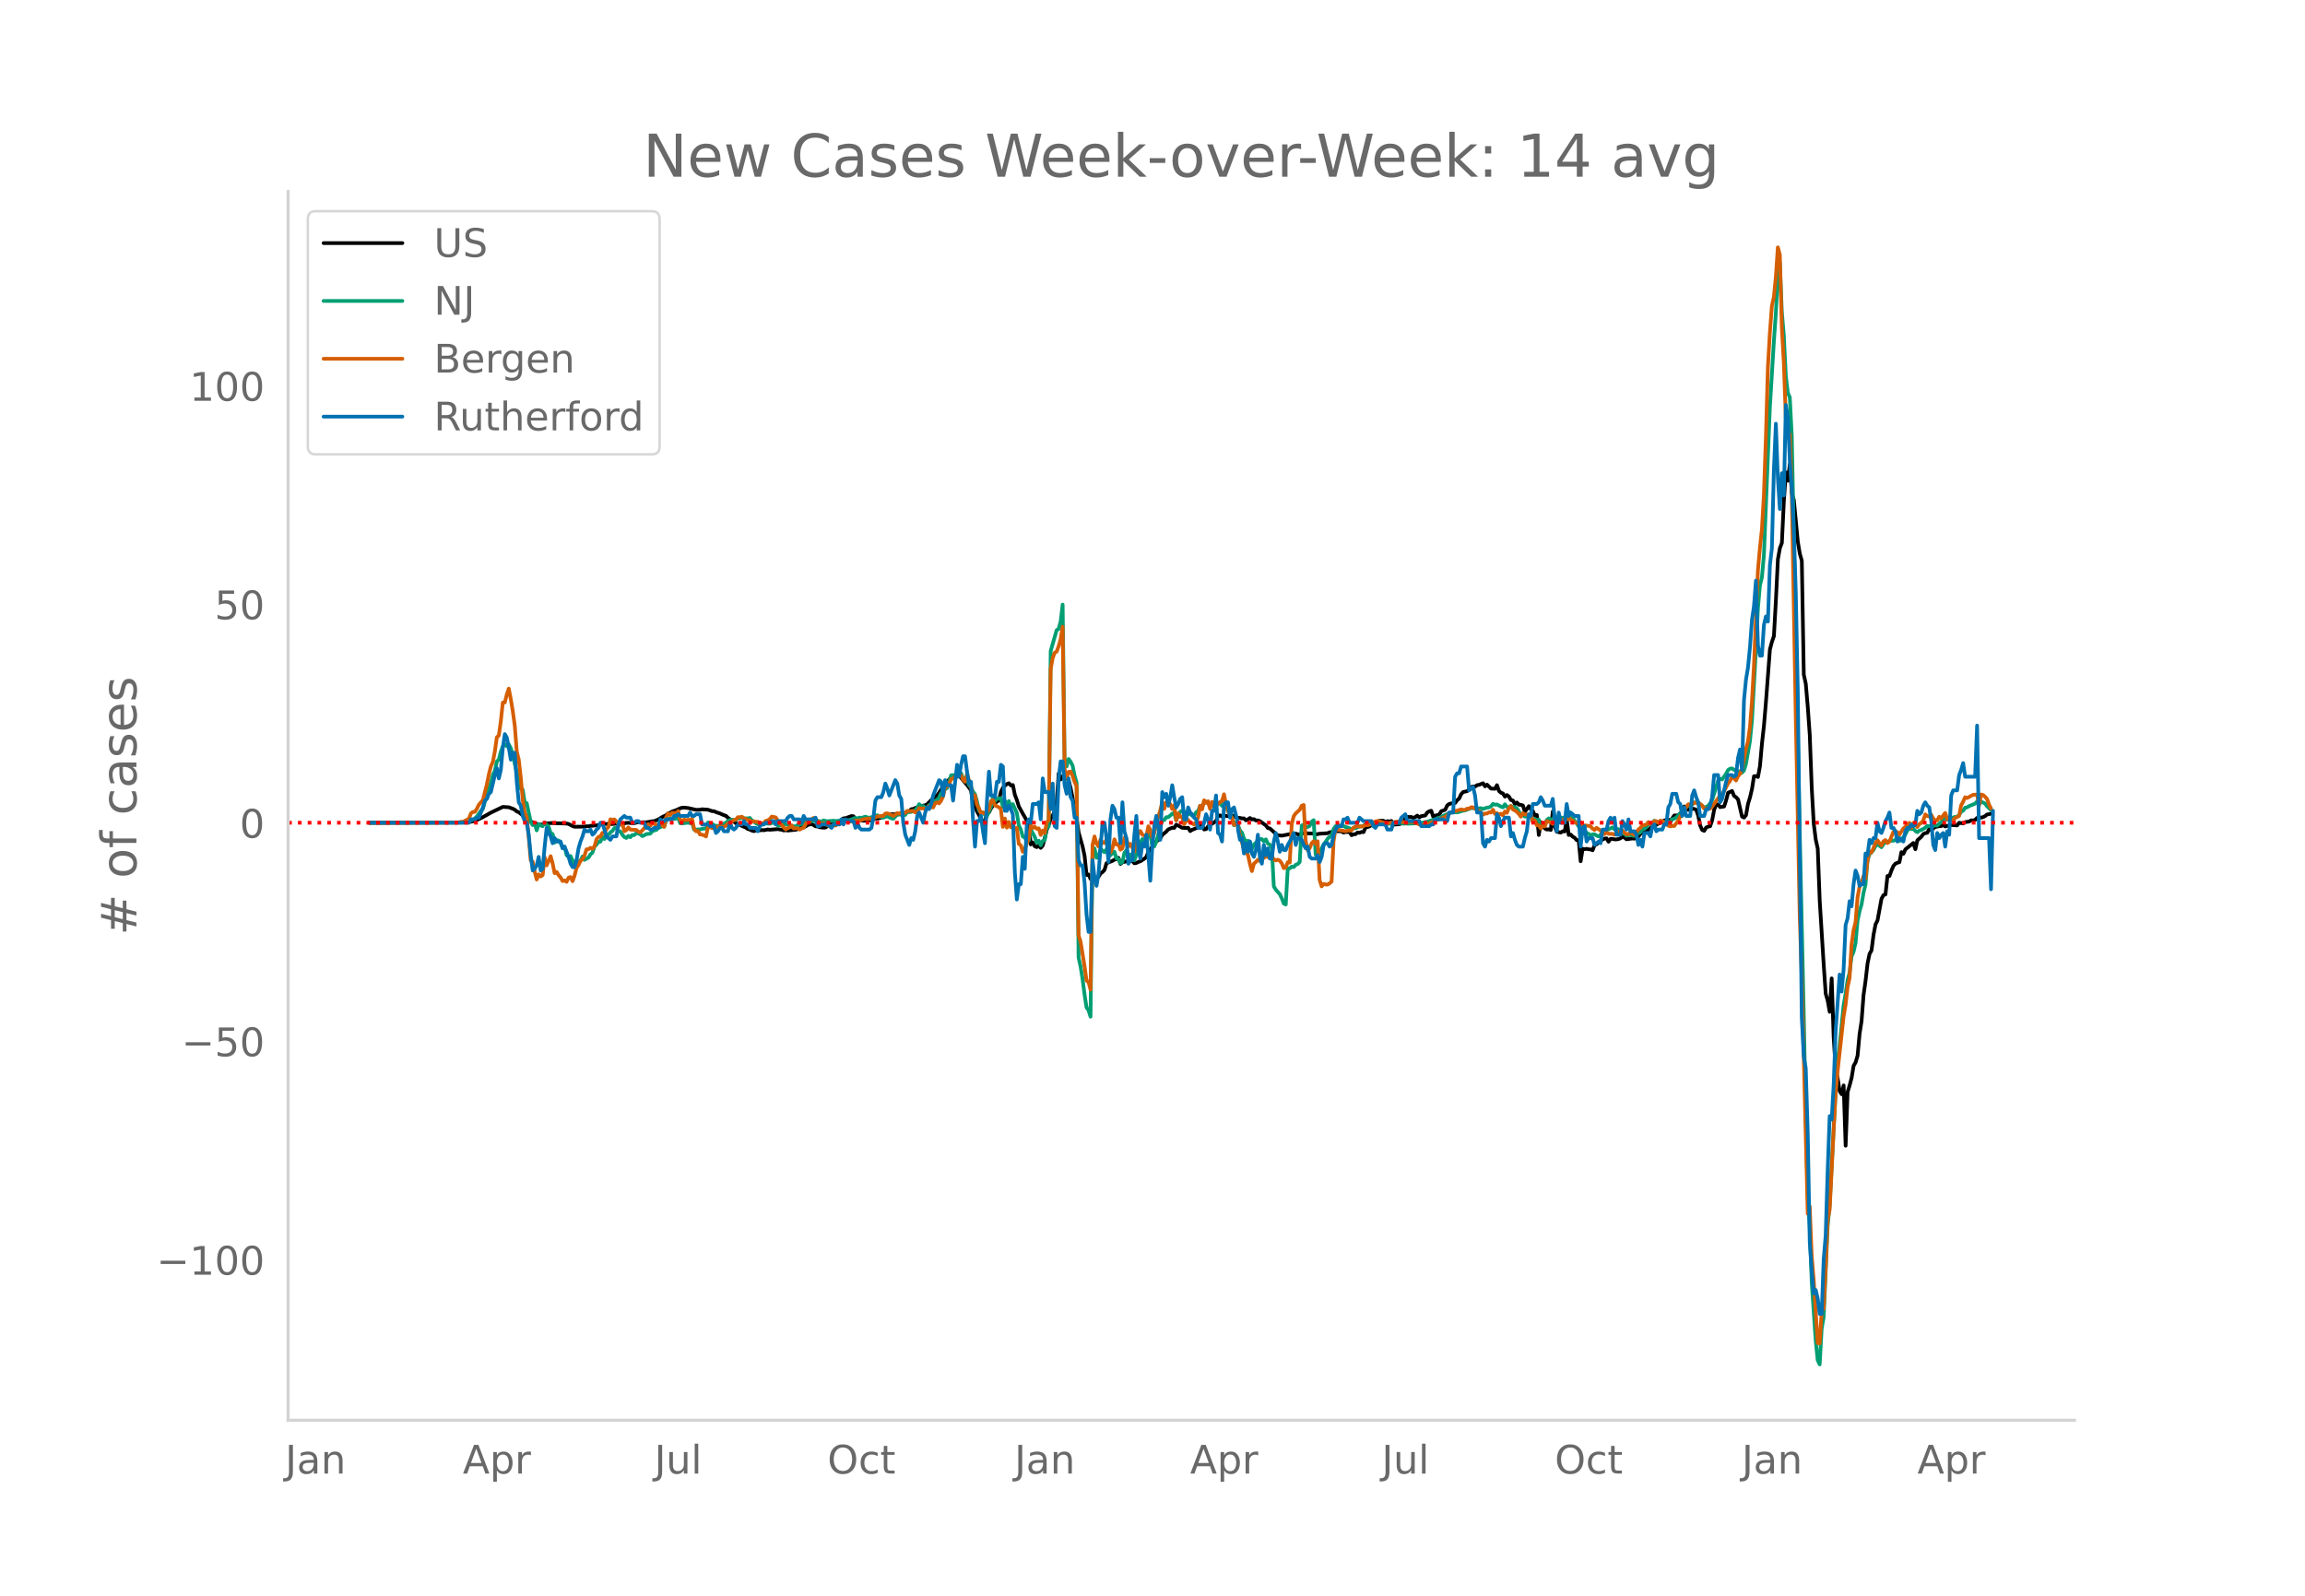 <svg height="864" viewBox="0 0 936 648" width="1248" xmlns="http://www.w3.org/2000/svg" xmlns:xlink="http://www.w3.org/1999/xlink"><defs><style>*{stroke-linecap:butt;stroke-linejoin:round}</style></defs><g id="figure_1"><path d="M0 648h936V0H0z" style="fill:#fff" id="patch_1"/><g id="axes_1"><path d="M117 576.72h725.4V77.76H117z" style="fill:none" id="patch_2"/><path clip-path="url(#pb62fd7b584)" d="m149.973 334.1 38.03-.116 2.427-.154 1.618-.33 1.619-.52 2.427-1.163 3.237-1.824 4.855-2.34 2.427.156 1.618.59.81.408.809.692.809.326 4.855 3.788 2.427.917.81.235.808.11.81-.158.809-.363 1.618-.032.81-.107 6.472.212.81.156 1.618.856.809.28 4.046-.058.809-.144.809.027.809-.21.81.015.808-.153.81-.026 3.236-.6 3.237.046 1.618-.164.81.054.808-.124 1.619.013.809-.255.809-.02 1.618.155.81-.004 1.618-.463.809.153 1.618-.062.81.035 2.427-.444.809-.046 1.618-.65 1.618-1.012 1.619-.772.809-.692.809-.288.809-.487 1.618-.555 1.619-.761.809-.243.809-.039 1.618.175 3.237.723 1.618-.013.81-.202 2.427.174 1.618.575.81.03.808.368 1.619.544 1.618.714.809.247.81.815 1.617 1.105.81.458.809.65.809.276.809.451 1.618.692.81.357.809.558.809.222.809.407.809.228.81-.222 1.617-.09.81-.137.809.093 1.618-.317.81.113 3.236-.258 1.618.256.81.29.808-.124.81.15 3.236-.313 1.618-.509.81-.578.809.062.809-.34.809-.618.81-.13.808-.246 1.619.975.809.055.809.306 1.618.185.81-.086.808-.604.81-.21.809-.726.809-.25.81.164 1.617-.445.81-1.135.809-.512.809-.054 2.427-.869.81.093.809 1.132 1.618.363.809.233.81.09.808-.092.81.202.809-.27.809-.038 1.618-.724.81.012.808-.115.81-.339 1.618-.325 1.618-.544.81-.483.808.154.81-.206.809.294.809-.272.809.254.809.008.81-.365.808-.848.81-.082.809-.91.809-.088.809-.418.81-.253 1.617-.293.81-.44.809-.075.809-.456 1.618-1.65 2.428-1.985.809-1.052.809-1.296.809-.662.81-1.034.808-1.317.81-1.06 1.618-1.315 1.618-.273.81.264.808.602.81 1.113 1.618 1.815 1.618 2.224.81 4.897.808 1.61.81 2.071.809 1.408.809 1.856.809.6.81.34.808-3.51.81-.315.808-1.599.81-1.166.809-.92.809-.743.81-.395.808-3.553.81-1.628.809-.863.809-.656.809-.321.809.885.81-.175.808 3.95.81 2.118.809 2.623 1.618 2.948 1.618 2.804.81 1.996.808 7.7.81-.816.809 1.55.809.342.809-.616.81.924.808-.967.81-2.92.809-3.414.809-2.085.809-2.401.809-1.371.81-1.703.808-3.61.81-11.732.809 2.42.809-1.327.809.502.81.172.808 1.074.81 3.025.809 4.141.809 4.807.809 3.394.809 5.716 1.618 5.71.81 3.798.809 7.794.809-.21.809 1.813.809-1.582.81 1.208.808.119.81-.638.809-1.312.809-.602.809-.862.809-2.721 2.427-.943.81-.508.809-.21.809-.537.809 2.484.81-.674 1.617-.34.81.113.809-.534.809.294.81.888.808-.137.81-.416.808-.258 1.619-1.059.809-.692.81-2.049 2.427-3.15.809-1.165.809-.512.809-.742.81-1.35 1.617-1.344.81-.898 1.618-.688.809.086.81-1.298.808.352 1.619.905 1.618.07.809-.085.81 1.335.808-.498 2.428-1.007.809-.423.809-.272.81 1.555.808-.153.81-1.135 3.236-2.11.81-2.062.808-.264.81.49.809-.386 2.427.297.81-.32.808.096.81.61.809.208.809.034.809.219.81-.033.808.8.81-.382.809-.564.809.573.809-.104.809.553.81-.043.808.29 2.428 1.745.809 1.064.809.156 1.618 1.437.81.946.809.4 1.618.151 1.618-.3 2.428-.495.809.094.809-.137.81.297.808-.02.81-.368.809-.086 2.427.13 1.618.023.81.384 1.618-.315 3.236-.201.81-.38 1.618-.22.809-.285 2.427.143.81.493.809-.228 1.618-.027.809 1.315.81-.372.808-.049.81-.677.809.13.809-.356.809.07.81-1.847 1.617-.46.81-.61 1.618.068.809-.18.81-1.618 1.617.04.81.51.809-.358.809.162.809-.239.81 1.49 2.427-.186 1.618-.52.809-2.081.81-.371.808.081.81-.06.809.451.809-.404.809-.565.809.705.81-.488 1.617-.277.81-1.2.809-.5.809-.227.81 2.451.808-.44 1.618-.47.81-1.341 1.618-.59.81-1.746.808-.616.81-.207 1.618-.205.809-1.112.809-.67.81-1.776.808-.878 1.619-.347.809-.745.809-.94.809-.219.81.031.808-.573.81-.126 1.618-.656.809 1.271.809-.697 1.618 1.607 1.619.067.809-1.457.809 2.367.809.708.81.295.808 1.293.81-.663.809.634.809 1.385.809.227.81 1.426.808-.629.81.878.809.07.809.239.809 2.57 1.618-2.274.81 1.279.808.643.81 1.884.809-.213.809 8.113.809-5.213 1.618 2.559.81.443.809-.078.809.25.809-7.486.809 6.12.81 2.088 1.617.33.81-.519.809.072.809-4.886.809 6.318.81-.159.808.846.81.454.809.945.809.033.809 8.552.81-5.09.808.193.81-.156.808.187.81.063.809.34.809-2.117.81-.308 1.617-1.404.81-.543.809-.375.809-.113.809 1.377.81-1.144.808.016.81.185.809.005.809-.138.809-.29.809-.79.81.508.808.671 2.428-.33.809.087.809-1.256.81.356.808-1.055.81-.798.809-.61 1.618-.234 1.618-1.47.81-.395.808-.152.81-.552 1.618-.56.81-.709.808-.089.81-.243.809.878.809-1.397.809-1.153.809.01.81-.122.808-.695.81-.965.809-1.883.809.492.809.883.809-.176.81-.324.808.145.81.335.809 2.353.809 4.082.809 1.77.809.346.81-1.361.808-.348.81-.16.809-2.401.809-4.303.809-2.078.809-.11.81 1.125 1.617-.255.81-2.48.809-3.087 1.618-.725.81 2.007.808.527.81.896 1.618 6.978.809.391.81-.984.808-4.591.81-2.623.809-3.425.809-5.179.809-.037.809.368.81-4.459.808-9.082.81-7.275.809-9.621 1.618-21.378.809-3.066.81-2.348.808-14.496.81-16.705.809-4.502.809-2.135.809-17.023.809-11.643.81 3.42.808-6.736.81 11.864.809 2.671 1.618 16.958.809 4.855.81 2.875.808 46.237.81 3.735.809 9.397.809 11.402.809 21.688.81 14.328.808 6.45.81 3.666.809 21.298 1.618 25.95.809 11.689.81 2.79.808 4.553.81-13.583.809 24.057.809 12.786.809 3.743.809 5.205.81 1.256.808-3.582.81 24.482.809-21.841.809-2.658.809-3.067.809-4.88.81-1.37.808-2.755.81-8.82.809-5.233.809-10.59.809-5.727.809-7.051.81-3.885.808-1.443.81-6.301.809-4.23.809-1.623 1.618-8.794.81-1.5.808-.27.81-7.49.809.022.809-2.27.809-1.855.81-.92.808-.353.81-.228.809-4.09.809.663.809-1.784 3.236-2.6.81 2.554.809-3.626 1.618-1.45.81-1.1.808-.38.81-.145.809-1.616.809.508 1.618-1.29.81-.097.808-.217.81-.001.809-.39.809.557.809-.258.809-.086.81-.255 2.427.161.809-1.081 1.618.295.81-.556 1.618-.224.809-.496.809.07.809-.24.81-.84.808-.15.81.051.809-.195.809-.435.809-.624 1.618-.34h0" style="fill:none;stroke:#000;stroke-linecap:round;stroke-width:1.5" id="line2d_1"/><path clip-path="url(#pb62fd7b584)" d="m149.973 334.1 37.22-.101 1.619-.135 1.618-.34.81-.429.808-.197.81-.592.809-.789 1.618-2.257.81-.8.808-3.084 2.428-7.515.809-3.206.809-1.628.81-3.826.808-.798.81-3.162.809-2.162.809-.804.809.737.809-.752.81 1.579.808 2.727 1.619 7.216.809 1.949.809 4.525.809.45.81 5.203.808.234 1.619 7.573.809 1.337.809-.622.809 2.747.81-2.583.808.597.81.284.809-1.485.809.977.809.719.81 2.607.808.364.81 3.471.809-1.058.809.27.809.957.809 1.992.81-.45.808 3.4.81.686.809-.32 1.618 3.545.809-1.774.81.875.808-.842.81-1.62.809 1.354 1.618-.912.809-1.308.81-.742.808-2.397.81-.817.809-1.091.809-.139.809-1.976.809.935.81-1.747.808.06.81-1.02.809-.571.809-1.179.809.016.81 1.08.808.316.81 1.298.809.933.809.384.809-.845.809.53.81-.895.808.037.81-.783.809.151.809.343.809.706.809-.311.81-.505 1.617-.196.81-.94.809-.377.809-.148.809-.854.81-.272.808-.462.81.208.809-2.492.809-.652 1.618-.09.81.103.808-.074.81-.537.809 2.372.809.061 1.618-.19.81-.096.808.176.81-.156.809 2.786.809.039.809-.127.81.044.808-.282 1.619-.122.809-2.454.809.437.809.1.81.613.808.233 1.619.025.809-.31.809-.623.809-.3.81-.807.808-.363.81-.091 1.618.11.809-.77.809.108.81-.266.808.202 1.619.09.809-.216.809 1.053.809.358.81.732.808.393.81.145.809-.033.809-.456 2.427.164.81-.341 1.618.036.809 1.036.809-.072.81-.36.808-.16 1.619.283.809.281 1.618.31.81.128.808-.676 1.619-.301.809-.288.809-.895.809-.53.81.393.808.164.81-.1.809.035.809-.149.809.23.809.061.81-.434 1.617.399.81-.187.809.015.809-.105.81.111.808-.051 1.618-.301 1.619-.057.809.072.81-.051.808-.236.81-.37.809-.235.809.185.809-.342.809.136 1.618-.52.81.326.809.151.809-.26.809.309.809-.983.81-.092.808.531.81.171.809.299.809-.47.809-.185.809.538.81.352.808.181.81-.85.809-1.1.809.246.809-.413.809.703.81-.157.808-1.51.81.387.809-.094.809-.428.809-.3.81-1.02.808-1.407.81.879.809-.128.809.814.809-.252.809-.973.81-.316.808.072.81-1.233.809-.594.809-.95.809-1.847.809.026.81-1.63.808-.435 1.619-5.148 1.618-.116 1.618-.705.81-.063.808 2.174.81 1.198.809-.959.809 2.432.809.88.81 1.768.808 1.095.81 2.88.809 3.787.809.787.809-.117.81 1.063.808.528 1.618-3.631.81-3.94.809 1.411.809-.886.81-.221.808-.052.81 3.542.809-2.544.809 2.493.809-2.32.809 2.627.81-1.419 1.617 3.578.81 5.095.809 1.67.809 2.854.809.332.81 1.501.808-.174.81-4.533 1.618 2.978.809 2.371.809-.804.81 1.896.808-1.794.81-.278.809-5.081.809-.47.809-71.312 2.427-8.461.81-.508.809-2.986.809-6.893.809 64.68.81 1.045.808-3.02.81 1.11.809 1.566.809 4.173.809 2.654.809 71.107.81 3.662.808 5.099.81 6.317.809 5.258.809 1.072.809 2.625.809-65.704.81-2.607.808 3.789.81-.122.809-3.484 1.618 1.336.809-1.222.81 2.379.808.085.81-.837.809-.581.809 2.73.809.131.809 1.775.81-.397.808-3.835.81-.955.809 3.256.809-1.6.809 1.685.81.696.808-2.4.81-3.194 1.618-3.066 1.618.422.81-3.158.808 1.288.81 4.352.809.097.809-1.882.809-2.869.809-3.6.81-2.217.808-.107.81-1.19.809.003 1.618-1.4.809-.381.81 2.988.808-1.872.81-1.534.809-.46.809.435.809 1.587.809-.615.81-.11.808.77.81.052.809-1.484.809-.495.809-2.076.809.288.81-1.661.808-.355.81.428.809 1.64.809-.984.809.554.81-.68.808.063.81-.683.809 1.377.809-1.436 1.618 3.58.81.902.808 1.597.81 3.207.809-1.126.809 1.067.809 2.202.809.86.81 2.399.808 1.177.81-.245.809.357.809 2.965.809-1.795 1.618-1.442.81-.709.808-.065.81.943.809-.84.809 1.729.809.418.81 1.485.808 15.458.81 1.366 1.618 1.795.809 1.663.81 2.164.808.368.81-14.67.808.007.81-.722.809.204.809-.937.81-.286.808-.85.81-14.78.809-.387.809.969.809-.002.809-.475.81-1.698.808-.608.81 13.973.809-1.718.809.656.809-1.376.809-1.739.81-.957.808-1.272.81-.835.809-.266.809-2.846.809-1.167.809-.368.81.17.808-.022.81.144.809.45.809.114 1.618.782.81-.53.808.099 1.619-.785.809.057.809-.325.81-.524 2.427.007 1.618-.722 1.618.037.81.206 1.618.181.809.079.809-.106.809.039 2.427-.354 1.619.112.809.246.809-.072 1.618.053 4.855-.27 1.618-.368.81-.175 1.618-.53 1.618-.435.81-.406 1.618-.487.809-.52 3.236-1.356.81.004.809-.114.809.104 2.427-.71.81-.118 1.618-.638.809-.32.809.075.81-.127.808.268 1.619-.168.809.322 1.618-.552.81-.081.808-.411.81-1.005.809.324.809-.123 1.618.882.81.316.808-1.24.81 1.088.809.093.809-.48.809.399.81.028.808.508.81 1.208.809 1.782.809-.421.809.797.809-.112.81-.256.808-.456.81 2.787.809-1.028.809.445.809-.175.809 2.583.81-1.112.808.52.81-1.823.809-.67 1.618.794.809-2.016.81 1.988.808-.371.81-.81.809.265.809-.283.809.521.809-2.713.81 1.626.808.533.81 1.523.809.906.809 1.33.809.083.81 2.798.808-1.24.81.96.808.39.81.61.809-.402.809-.013.81.524.808.315.81-.633 1.618-.88.809-1.11.809-.245 1.618-.74.81.716.809-.11.809.11.809 1.257.809.391.81.234.808.706 1.619-.312.809.292.809.126.809-.668 1.618-.756.81-1.319.809-.122.809-.665.809-1.377.809-.093.81-.208.808-.926 1.619.763.809-.692 1.618.464.81-.02.808-.224.81.254.809-1.193.809-.207.809-.495 1.618-1.663.81-.43.809-1.585 1.618-1.037 1.618-.485.81-.93.808.114.81-.085 1.618 1.392.809.725.81-.269.808-.48.81-.955.809-1.371 2.427-7.834.81-.81.808.289 1.619-2.265.809-1.562.809-.558.81-.113.808.582.81.234.808.356.81.007.809.55.809-.891.81-2.677 1.617-9.227.81-8.343 1.618-28.95.809-16.631.81-9.23.808-3.349.81-8.98 2.427-60.12 1.618-26.615.81-11.694.808-14.674.81-5.558.809 19.707.809 9.713.809 16.45.81 6.78.808 1.89.81 15.618 3.236 161.4 1.618 73.275.81 40.906.809 33.067.809 12.396.809 22.778 1.618 23.625.81 7.915.809 1.705.809-14.588.809-4.626 1.618-36.934.81-8.634 2.427-46.302.809-12.533.809-5.894 1.618-16.288.81-4.709.809-5.5.809-3.03.809-6.61.809-1.884.81-3.535.808-9.068.81-3.862.809-2.77.809-4.707.809-3.375.809-9.737.81-2.6 1.617-1.678.81-1.677.809-.48.809.392.81.62.808-1.267.81-.762.808-.144.81-.35.809-.14.809.03.81-.392.808-.744.81 1.234.809-.815.809-.64.809-1.23.809-1.559.81-.979.808.405.81-.118.809.83.809.54.809-.65.809-.25 1.618-.922.81-.758.809.137 1.618-.054.809-.381.81.22 2.427-2.305.809-.875.809.79.809-.447.81-.082.808-.416.81-.243.809-.063.809-.675.809-1.388.81-.39.808-1.21.81-.137.809-.52 2.427-.98.81-.861.808 1.118.81-1.071 1.618.755.809 1.096 1.618 1.562h0" style="fill:none;stroke:#009e73;stroke-linecap:round;stroke-width:1.5" id="line2d_2"/><path clip-path="url(#pb62fd7b584)" d="m149.973 334.1 33.984-.095 2.427-.095.81-.19h.809l2.427-1.265.81-2.19.808-.543.81-.082.809-1.264.809-1.659 1.618-1.808 1.618-6.43.81-4.066.809-3.209.809-1.808.809-4.269.81-5.738.808-.76.81-5.806.809-7.546.809-.027.809-3.25.809-2.379.81 4.256.808 4.88.81 5.928.809 10.51.809 3.277.809 7.178.809 9.137.81 5.248.808 1.713.81 8.144.809 9.449.809.571.809 4.052.809 3.167.81-2.066.808.843.81-.571.809-7.274.809 3.317 1.618-3.711.81 2.936.808 3.957.81-.503.809 1.319.809.951.809 1.441.81-.271.808.584.81-1.672.809-.272.809 1.686.809-2.216.809-3.195.81-1.129.808-1.822.81-.543.809-1.482.809-2.543.809-.081.809-.558.81.422.808-.98.81-2.854.809-1.02.809-.177.809-1.455.809.041.81-1.55.808-.884.81-3.113.809.272.809-.231 1.618 1.78.81.422.808-.625.81 3.236.809-.476.809-1.047.809.843 2.427.15.81.68.809.353 1.618-1.74.81-.966.808-.666.81.68.809-.98.809-.054.809 1.007.809-.571.81-.014.808.34.81.68.809-3.97.809-1.496.809.693.809-.978 1.618.163.81-.83.809 3.74.809.448.809-.707.81.231.808-.163.81.081.808-.448.81 3.929.809 1.101.809-.108.81 1.414.808.054.81.285.809.463.809-3.794.809.014.809.354.81.095 1.617-.735 1.619.272.809-.204.809-.367.81-.979.808-.135 1.619-1.197.809-.19.809-.966.809.014.81-.218.808.775.81.082.809.571.809.027.809.653.809-.245.81.231h.808l.81.83.809-.082.809-.326.809-.843.81-.177.808-.53.81-1.006 1.618.34.809 1.305 1.618 1.7.81 1.1.808.762 1.619-.925.809-.72.809 1.278.81-.095.808.068.81.462.809-.476.809-.258 1.618-2.815.81.204.808-.829.81-.557.809.734.809.49.809 1.019.809-.055.81.068.808.395.81.217.809.626 1.618-.476.81.095.808-.802.81.054.808-.204.81-1.183.809.123.809.245 1.618.122.81-.3 2.427-.203.809-.082.81-.353 2.427-.34.809.421.809-.285.809-.585.81-.313 1.617-.203.81-.055.809-.938.809-.109 1.618.612.81.449.808-.462.81-.707.809.285.809-.53 1.618.23.81-.842.808.054 1.619-.054.809.612.81-.136.808-1.618.81.163.809-.109.809.395.809-.408.809-.898.81.463.808.122.81-1.659.809-.408.809.395.809-1.074.809-1.754.81-3.698.808-.245.81-.965.809-2.053.809-.272.809-.843.809.176.81-.897.808.204.81 1.972.809.652.809-3.032 1.618 5.058.81 4.473.808-.925.81 3.889.809 1.305.809 2.121.809-.408.81.558.808-.68.81-1.06.808-3.345.81-.558.809 2.203 1.618.802.81.68.808 7.287.81-3.399.809 3.685.809-2.284.809 2.148.81-1.115.808 1.917.81-.557.809 6.512.809.585.809 2.596.809-1.1 1.618-4.447.81-5.085.809.966.809-.435.809.788.809-.177.81 2.679.808-1.808.81 1.02.809-4.256.809-1.02.809-61.358.809-4.365.81-2.23.808-.435.81-2.202.809-2.828.809-5.071.809 57.891.81 3.508.808-2.447.81-.15.809 1.754.809 2.474.809 1.7.809 60.584.81 2.542 1.617 10.007.81 5.873.809.53.809 3.114.809-58.721.81-3.494.808 2.91.81 1.141.809-2.814.809 1.237.809.19.809-1.332.81 3.93.808 1.305.81-1.836.809-3.562.809 2.134.809-.135.809 2.216.81-.544.808-4.256.81.218.809 3.222.809-1.006 1.618 3.127.81-4.731.808-2.624.81-1.006.809 1.481.809.354.809.53.81-4.282.808 1.468.81 3.059.809-1.727.809-4.65.809-1.985.809-2.624.81-3.399.808 2.774.81-2.706.809.925.809-.177.809 2.012.809-1.522.81 6.172.808-2.841.81 1.373.809-.095.809 3.113.809-1.319.809-.435.81 1.006.808.367.81.504.809-.911.809-2.04.809-4.677.809 1.441.81-3.657.808 1.074.81-.68.809 3.114.809-2.896.809 1.808.81-1.659.808.789.81-.843.809-.435.809-2.733.809 4.174.809 2.502.81 1.971.808.83.81 2.923.809-.041.809.204.809 4.446.809 2.474.81 2.991.808 1.373.81.68.809 3.753.809 2.923.809-2.978.809-.72.81-.952.808.558.81-1.292.809.068.809-.884.809.503.809-.57.81.393.808 1.06.81.477.809-.3.809.409.809 1.074.81 1.971.808-.34.81-2.094.808.164.81-15.717.809-3.127.809-1.143 1.618-1.468.81-1.645.809-.286.809 14.603.809 3.82.809-.884.81-2.026.808-.815.81 1.047.809-1.007.809 15.677.809 2.637.809-1.033.81.258.808.041.81-.517.809-.72.809-16.438.809-4.962.809.367 3.237.625.809-.285 1.618-.041.81-1.142.808-.408.81-.177.809.136 1.618-.122.81-.585.808.163 1.619-.503.809-.68.809-.353.809-.177.81.041.808.38 1.619.395.809.122 1.618-.312.81.095.808-.435 1.619-.04.809.19 2.427-.041.81-.068.808.122.81-.095.809.204 1.618.856.81.055.808.176.81-.271.809-.028 3.236-1.4.81-.408 1.618-.503 1.618-.707.81-.598.808-.762.81-.516.809-.095.809-.503.809-.041 1.618-.544.81.217.808.014.81-.53.809.04.809-.584.809.027.81.544.808.354 1.619 1.169.809.884.809-.408.809-.041.81-.503.808.095.81-1.101.809 1.658.809-.272.809.53.809-.326.81.64.808-1.523.81.516.809-1.971.809-.775.809 1.387.81.394.808.571.81.857.809 1.114.809-1.427.809.517.809-.028.81.68.808-.802.81 3.045.809-.489.809 1.999.809-.014.809 1.292.81-1.088.808.285.81-2.161 1.618.49.809.625.809-2.094.81 1.033h.808l.81-.49.809-.054.809-.408.809.286.809-.952.81 1.047.808.326.81.626 1.618.748.809-.735.81 2.325.808-1.047 1.618.19.81.218.809.911.809.53.81-.856 1.617 1.101.81 1.333.809.081.809-.734.809.653 1.618.027.81.34.809-.694.809-.516.809.19.809-.653.81.857.808.625.81-.027.809-.83.809.721.809.395 1.618-2.203.81-.625.808-1.034 1.619-.299.809-1.033.809.83.81-.137.808-1.06h.81l.809.707.809-.897.809.108.81.435 1.617 1.469.81.272.809-.177.809.04 1.618-2.175.81-1.631 1.618-2.529.809-1.346.809-1.128 1.618-.096.81-.557 1.618.109.809.394.809.639.809 1.237.81-.109.808.245.81-.095.809-.843 3.236-4.46.81-.611.808-1.142 1.619-3.209.809-1.02.81-1.522.808.367.81 1.006.808-1.713.81-.952.809-1.944 1.618-8.226.81-2.977.808-5.969.81-10.197.809-14.561 1.618-38.803.81-9.096.808-7.573.81-13.99.809-23.453.809-28.32.809-14.045.809-10.836.81-3.711.808-8.185.81-11.951.809 2.978.809 29.666.809 14.235.809 22.148.81 5.343.808 1.74.81 23.82 1.618 90.78 1.618 81.522.81 23.983 2.427 96.205.809-2.923.809 20.244.81 9.667 1.617 25.533.81.136.809-12.998.809-1.142.809-16.138.81-19.905.808-4.092 1.619-32.263.809-15.16.809-8.85 2.427-22.23.81-4.759.809-7.124.809-3.752.809-13.556.809-5.873.81-3.209.808-9.98.81-4.445.809-1.237.809-3.087.809 1.007.809-7.356.81-3.67.808.448.81-1.74.809-2.121.809-1.115.809 1.25.81.952.808-1.754.81-.489.808 1.224.81-.571 1.618-3.998.81-.081.808.204.81 1.047 1.618-2.543.809-.666.809-.992.81-.612.808 2.04.81-2 .809.558.809 1.088.809-1.21.809-.45.81-1.046.808-2.42.81.666.809.204.809-.707.809 1.51.809.774.81-.04.808-1.455.81.72.809-1.237.809-1.006.809 2.46.809-.665.81.91.808.585.81-1.4.809-.245.809-.49.809-4.255.81-1.496.808-1.808.81.327 2.427-1.32 1.618-.094.81 4.418.808-4.446.81.204.809.707.809.925.809 2.243.81 1.618h0" style="fill:none;stroke:#d55e00;stroke-linecap:round;stroke-width:1.5" id="line2d_3"/><path clip-path="url(#pb62fd7b584)" d="M149.973 334.1h40.457l.81-1.385h1.618l.809-.692h.809l1.618-4.155.81-2.77.808-.693.81-2.077.809-.692 1.618-6.925.81-2.77.808 4.155.81-3.462.809-9.002.809-5.54.809 1.385.809 4.155.81 4.847.808-2.77h.81l.809 11.772.809 8.31.809 1.384.809 4.155.81 2.077.808.693.81 4.847.809 8.31.809 6.232.809-.693.809-1.384.81-3.463.808 5.54.81-.693.809-9.002.809-7.617.809 2.078.81 1.385.808 2.77.81-2.078.809 1.385h1.618l.809 2.77.81-.693 1.617 4.155.81 2.77.809 1.385h.809l.809-2.77.81-4.847.808-2.77.81-2.077.809-2.77.809.692h.809l.809-.692.81 2.077.808-.692.81-1.385.809-.693.809-2.077h.809l1.618 5.54 1.618 1.385.81-1.385h1.618l.81-4.848.808-2.077 1.619-1.385.809.693h1.618l.81 2.077h.808l.81-.693h.809l.809.693h1.618l.81 2.077h.808l.81.693h.809l.809-.693h1.618l.81-3.462.808.692h.81l.809-.692h2.427l.81-1.385h.808l.81-.692.809.692h3.236l.81-1.385.808 1.385h.81l.809-.692h1.618l.81 4.154h2.427l.809.693h1.618l.81 2.77.808-.693.81-1.385h.809l.809 1.385h1.618l.81-3.462.808 2.077.81.693.809-.693.809-1.385h1.618l.81-1.385.808 1.385h.81l.809 1.385h2.427l.81 1.385.808-2.077.81-.693h.809l.809-.692h1.618l.81-.693h.809l.809 1.385.809-1.385h3.236l.81-1.384.809-.693h.809l.809 1.385h2.427l.81 1.385.809-2.77.809 1.385h3.236l.81-.692.809 3.462h.809l.809-.693h2.427l1.619 1.385.809-1.385h2.427l.81-2.077.809 2.077.809-2.077.809.692h2.427l.81 2.77.809-2.077.809 2.077.809.693h3.237l.809-.693.809-4.154.809-6.925.81-1.385h1.617l.81-2.077.809-3.463.809 2.078.809 2.77 2.427-6.233.81 1.385.809 4.848.809 1.384.809 9.695.81 4.847 1.617 4.155.81-2.77.809.693.809-3.463.81-6.232.808-1.385 1.619 4.155.809-4.155.809-2.077.809.692.81-2.077.808-3.462 2.428-6.233.809.693.809 5.54.81-6.233.808 2.078h1.619l.809 6.232 1.618-14.542.81 4.847.808-4.847.81-3.462h.809l.809 6.232.809 4.847.809-.692.81 15.234.808 11.08.81-10.388h.809l.809-2.077.809 6.232.81 4.848.808-17.312.81-11.772.808 9.695h.81l.809.692.809-6.232h.81l.808-6.925.81.693.809 18.004h.809l.809-2.078.809 1.385.81 2.078.808 23.543.81 11.08.809-6.232h.809l.809-11.08.809 4.847.81-18.004.808-2.077.81 1.385.809-7.617h1.618l.809-.693.81 6.925.808-16.62.81 5.54h1.618l.809 6.925.809-10.387.81 17.312.808.692.81-20.081.809-6.925h.809l.809 9.695.81 3.462.808-6.232.81 7.617.809 1.385.809 6.925h.809l.809 17.311.81 2.078h.808l.81 6.924.809 13.157.809 6.925h.809l.809-29.084.81 6.925.808 3.462.81-4.847 1.618-20.774h.809l.809 6.232.81 9.695.808-17.312.81-5.54.809 1.385.809 3.463h.809l.809 10.387.81-16.62.808 11.772.81 2.77.809 10.387.809-1.385h.809l.81-10.387.808-7.617.81 13.85.808 3.462.81-6.232.809 1.384.809-4.847.81 8.31.808 10.387.81-13.85.809-8.31.809-4.154 1.618 9.695.81-19.39.808 2.078.81-1.385.809 4.847.809-3.462.809-4.847.809 4.847.81 4.155.808-1.385.81-2.078.809-.692.809 9.002h.809l.809-4.847.81 2.077.808.693.81 1.385.809.692.809 3.462h1.618l.81-2.077.808-3.462.81 2.077.809 4.155.809-7.617h.809l.81-6.232.808 15.234.81.692.809 2.77.809-14.542.809-1.385h.809l.81 6.233.808-3.463.81-.692 1.618 6.232v2.77l.809 4.155.809-.693.81 6.232.808-4.154.81 3.462.809-4.155.809 4.847.809 1.385.809-2.77.81-6.232.808 9.002.81 2.77.809-7.617.809 4.155.809-2.77.809 4.155h.81l.808-6.925.81-3.462.809 3.462.809 4.155.809-2.77.81 2.077h.808l.81-2.077 1.618-2.77.809-2.077.809 4.847.81-2.77h.808l.81.693.809 2.077.809 1.385.809-.693.809 4.155.81.693h1.617l.81-1.385.809 2.77.809-2.078.809-4.847.81-.692h.808l.81 1.384.809-.692.809-4.155.809-2.077.809-1.385h1.618l.81-2.77h.809l.809-.692.809 2.077h3.236l.81-2.077 1.618 1.384h3.237l.809 2.078.809.692.809-1.385h3.237l.809 2.078h1.618l.81-2.77h2.427l.809-2.077 1.618-1.385.81 2.77h4.854l.81 2.077h3.236l.809-.693h.81l.808-2.077h3.237l.809.692h.81l.808-3.462h1.619l.809-14.542.809-1.385h.809l.81-2.77h2.427l.809 9.695 1.618-1.385.81 3.463.808 6.924h1.619l.809 12.465.809 1.384.809-2.77.81.693.808-1.385h1.619l.809-9.694.809 1.385.809 3.462.81-2.078.808-1.384h1.619l.809 7.617.809-1.385.81 2.77.808 2.077.81.692h1.618l.809-3.462.809-2.77.81-6.924.808.692.81-4.847h1.618l.809-.693.809-2.077.81 1.385.808 2.077h2.428l.809-2.77.809 8.31.81 4.847.808-7.617.81 4.155h1.618l.809-7.617.809 4.847.81-1.385 1.617 1.385h1.619l.809 12.464.81-7.617.808-.692.81 6.232.808-1.385h1.619l.809 2.77 1.618-1.385.81.693.809-5.54h1.618l.809-3.463.81-1.384.808 2.077.81-2.077.809 6.924h1.618l.809-5.54.81 1.385.808 2.078.81-4.155.809 4.847h1.618l.809 1.385.81 4.155.808-2.077.81 2.77.809-5.54h1.618l.809 1.385.81-4.155.808-.693.81 2.77.809-.692h1.618l.81-2.078h.808l.81-6.924.809-1.385.809-4.155h1.618l.81 3.462.808.693.81 4.847.809-3.462.809 3.462h1.618l.81-8.31.808-2.077.81 2.77.809 2.077.809 5.54h1.618l.81-2.77h.808l.81-1.385.809-3.462.809-9.002h1.618l.81 11.08.808-1.386 1.619-6.924.809-2.77h1.618l.81.692.808-.692.81-6.925.809-3.462.809 8.31.809-28.391.81-8.31.808-4.847.81-8.31.809-11.08.809-5.539.809-10.387.809 26.314.81 4.154h.808l.81-12.464.809-3.462.809 2.077.809-22.851.809-6.925.81-31.853.808-18.697.81 22.16.809 12.464.809-14.542.809 9.002.809-36.7.81 4.847.808 18.004.81 11.079.809 16.62.809 25.62.809 40.163 1.618 132.26.81 15.928.808 4.847.81 26.313.809 44.318.809 11.772.81 9.002.808-1.385.81 3.462.809 6.233h.809l.809-22.16.809-9.694.81-26.313.808-22.16.81 1.386.809-13.85.809-22.158 1.618-22.852.81 6.925.808-9.002.81-18.004.809-2.77.809-6.925.809 2.078.809-9.002.81-5.54.808 2.077.81 4.155.809-.692h.809l.809-12.465.809.693.81-6.232.808 1.385.81-2.078h.809l.809-6.232.809 3.462.81.693.808-2.078.81-2.77.808-1.384.81-2.078.809 6.232h.809l.81 1.385.808 4.155.81-1.385 1.618 1.385.809-4.155.809-1.385h.81l.808-1.385.81.693.809-.693.809-5.54.809 1.386.809-.693.81-2.77.808-1.385.81 1.385.809.693.809 5.54.809 9.694.809 2.077.81-6.924.808 2.077.81-1.385.809-.692.809 5.54.809-6.233.809 1.385.81-15.926.808-2.078h1.619l.809-6.232.809-2.077.81-2.77.808 5.54h4.046l.81-20.775.808 45.703h4.046l.81 20.774.808-31.853h0" style="fill:none;stroke:#0072b2;stroke-linecap:round;stroke-width:1.5" id="line2d_4"/><path clip-path="url(#pb62fd7b584)" d="M117 334.1h725.4" style="fill:none;stroke:red;stroke-dasharray:1.5,2.475;stroke-dashoffset:0;stroke-width:1.5" id="line2d_5"/><path d="M117 576.72V77.76" style="fill:none;stroke:#d3d3d3;stroke-linecap:square;stroke-linejoin:miter;stroke-width:1.25" id="patch_3"/><path d="M117 576.72h725.4" style="fill:none;stroke:#d3d3d3;stroke-linecap:square;stroke-linejoin:miter;stroke-width:1.25" id="patch_4"/><g id="matplotlib.axis_1"><g id="xtick_1"><g style="fill:#696969" transform="matrix(.16 0 0 -.16 115.793 598.378)" id="text_1"><defs><path d="M9.813 72.906h9.859V5.078q0-13.187-5-19.14-5-5.954-16.094-5.954h-3.75v8.297h3.078q6.531 0 9.219 3.672Q9.813-4.39 9.813 5.078z" id="DejaVuSans-74"/><path d="M34.281 27.484q-10.89 0-15.093-2.484-4.204-2.484-4.204-8.5 0-4.781 3.157-7.594 3.156-2.797 8.562-2.797 7.485 0 12 5.297 4.516 5.297 4.516 14.078v2zm17.922 3.72V0H43.22v8.297Q40.14 3.328 35.547.953q-4.594-2.375-11.234-2.375-8.391 0-13.36 4.719Q6 8.016 6 15.922q0 9.219 6.172 13.906 6.187 4.688 18.437 4.688h12.61v.89q0 6.203-4.078 9.594-4.078 3.39-11.453 3.39-4.688 0-9.141-1.124-4.438-1.125-8.531-3.375v8.312q4.921 1.906 9.562 2.844 4.64.953 9.031.953 11.875 0 17.735-6.156 5.86-6.14 5.86-18.64z" id="DejaVuSans-97"/><path d="M54.89 33.016V0h-8.984v32.719q0 7.765-3.031 11.61-3.031 3.858-9.078 3.858-7.281 0-11.484-4.64-4.204-4.625-4.204-12.64V0H9.08v54.688h9.03v-8.5q3.235 4.937 7.594 7.374Q30.078 56 35.797 56q9.422 0 14.25-5.828 4.844-5.828 4.844-17.156z" id="DejaVuSans-110"/></defs><use xlink:href="#DejaVuSans-74"/><use x="29.492" xlink:href="#DejaVuSans-97"/><use x="90.771" xlink:href="#DejaVuSans-110"/></g></g><g id="xtick_2"><g style="fill:#696969" transform="matrix(.16 0 0 -.16 187.918 598.378)" id="text_2"><defs><path d="M34.188 63.188 20.797 26.906h26.812zm-5.579 9.718h11.188L67.578 0h-10.25l-6.64 18.703h-32.86L11.188 0H.78z" id="DejaVuSans-65"/><path d="M18.11 8.203v-29H9.077v75.484h9.031v-8.296q2.844 4.875 7.157 7.234Q29.594 56 35.594 56q9.968 0 16.187-7.906 6.235-7.907 6.235-20.797T51.78 6.484q-6.218-7.906-16.187-7.906-6 0-10.328 2.375-4.313 2.375-7.157 7.25zm30.578 19.094q0 9.906-4.079 15.547-4.078 5.64-11.203 5.64-7.14 0-11.218-5.64-4.079-5.64-4.079-15.547 0-9.906 4.078-15.547 4.079-5.64 11.22-5.64 7.124 0 11.202 5.64t4.078 15.547z" id="DejaVuSans-112"/><path d="M41.11 46.297q-1.516.875-3.297 1.281Q36.03 48 33.89 48q-7.625 0-11.703-4.953-4.079-4.953-4.079-14.234V0H9.08v54.688h9.03v-8.5q2.844 4.984 7.375 7.39Q30.031 56 36.531 56q.922 0 2.047-.125 1.125-.11 2.484-.36z" id="DejaVuSans-114"/></defs><use xlink:href="#DejaVuSans-65"/><use x="68.408" xlink:href="#DejaVuSans-112"/><use x="131.885" xlink:href="#DejaVuSans-114"/></g></g><g id="xtick_3"><g style="fill:#696969" transform="matrix(.16 0 0 -.16 265.738 598.378)" id="text_3"><defs><path d="M8.5 21.578v33.11h8.984V21.922q0-7.766 3.016-11.656 3.031-3.875 9.094-3.875 7.265 0 11.484 4.64 4.234 4.64 4.234 12.656v31h8.985V0h-8.984v8.406Q42.047 3.422 37.718 1q-4.313-2.422-10.032-2.422-9.421 0-14.312 5.86Q8.5 10.296 8.5 21.578zM31.11 56z" id="DejaVuSans-117"/><path d="M9.422 75.984h8.984V0H9.422z" id="DejaVuSans-108"/></defs><use xlink:href="#DejaVuSans-74"/><use x="29.492" xlink:href="#DejaVuSans-117"/><use x="92.871" xlink:href="#DejaVuSans-108"/></g></g><g id="xtick_4"><g style="fill:#696969" transform="matrix(.16 0 0 -.16 336 598.378)" id="text_4"><defs><path d="M39.406 66.219q-10.75 0-17.078-8.016-6.312-8-6.312-21.828 0-13.766 6.312-21.781 6.328-8 17.078-8 10.735 0 17.016 8 6.281 8.015 6.281 21.781 0 13.828-6.281 21.828-6.281 8.016-17.016 8.016zm0 8q15.328 0 24.5-10.281 9.188-10.282 9.188-27.563 0-17.234-9.188-27.516-9.172-10.28-24.5-10.28-15.375 0-24.593 10.25-9.204 10.265-9.204 27.546t9.204 27.563q9.218 10.28 24.593 10.28z" id="DejaVuSans-79"/><path d="M48.781 52.594v-8.407q-3.812 2.11-7.64 3.157-3.828 1.047-7.735 1.047-8.75 0-13.593-5.547-4.829-5.532-4.829-15.547 0-10.016 4.829-15.563 4.843-5.53 13.593-5.53 3.907 0 7.735 1.046 3.828 1.047 7.64 3.156V2.094Q45.016.344 40.984-.531q-4.015-.89-8.562-.89-12.36 0-19.64 7.765-7.266 7.765-7.266 20.953 0 13.375 7.343 21.031Q20.22 56 33.016 56q4.14 0 8.093-.86 3.953-.843 7.672-2.546z" id="DejaVuSans-99"/><path d="M18.313 70.219V54.688h18.5v-6.985h-18.5V18.016q0-6.688 1.828-8.594 1.828-1.906 7.453-1.906h9.218V0h-9.218q-10.407 0-14.36 3.875-3.953 3.89-3.953 14.14v29.688H2.687v6.984h6.594V70.22z" id="DejaVuSans-116"/></defs><use xlink:href="#DejaVuSans-79"/><use x="78.711" xlink:href="#DejaVuSans-99"/><use x="133.691" xlink:href="#DejaVuSans-116"/></g></g><g id="xtick_5"><g style="fill:#696969" transform="matrix(.16 0 0 -.16 411.941 598.378)" id="text_5"><use xlink:href="#DejaVuSans-74"/><use x="29.492" xlink:href="#DejaVuSans-97"/><use x="90.771" xlink:href="#DejaVuSans-110"/></g></g><g id="xtick_6"><g style="fill:#696969" transform="matrix(.16 0 0 -.16 483.257 598.378)" id="text_6"><use xlink:href="#DejaVuSans-65"/><use x="68.408" xlink:href="#DejaVuSans-112"/><use x="131.885" xlink:href="#DejaVuSans-114"/></g></g><g id="xtick_7"><g style="fill:#696969" transform="matrix(.16 0 0 -.16 561.077 598.378)" id="text_7"><use xlink:href="#DejaVuSans-74"/><use x="29.492" xlink:href="#DejaVuSans-117"/><use x="92.871" xlink:href="#DejaVuSans-108"/></g></g><g id="xtick_8"><g style="fill:#696969" transform="matrix(.16 0 0 -.16 631.338 598.378)" id="text_8"><use xlink:href="#DejaVuSans-79"/><use x="78.711" xlink:href="#DejaVuSans-99"/><use x="133.691" xlink:href="#DejaVuSans-116"/></g></g><g id="xtick_9"><g style="fill:#696969" transform="matrix(.16 0 0 -.16 707.28 598.378)" id="text_9"><use xlink:href="#DejaVuSans-74"/><use x="29.492" xlink:href="#DejaVuSans-97"/><use x="90.771" xlink:href="#DejaVuSans-110"/></g></g><g id="xtick_10"><g style="fill:#696969" transform="matrix(.16 0 0 -.16 778.595 598.378)" id="text_10"><use xlink:href="#DejaVuSans-65"/><use x="68.408" xlink:href="#DejaVuSans-112"/><use x="131.885" xlink:href="#DejaVuSans-114"/></g></g></g><g id="matplotlib.axis_2"><g id="ytick_1"><g style="fill:#696969" transform="matrix(.16 0 0 -.16 63.553 517.617)" id="text_11"><defs><path d="M10.594 35.5h62.593v-8.297H10.594z" id="DejaVuSans-8722"/><path d="M12.406 8.297h16.11v55.625l-17.532-3.516v8.985l17.438 3.515h9.86V8.296H54.39V0H12.406z" id="DejaVuSans-49"/><path d="M31.781 66.406q-7.61 0-11.453-7.5Q16.5 51.422 16.5 36.375q0-14.984 3.828-22.484 3.844-7.5 11.453-7.5 7.672 0 11.5 7.5 3.844 7.5 3.844 22.484 0 15.047-3.844 22.531-3.828 7.5-11.5 7.5zm0 7.813q12.266 0 18.735-9.703 6.468-9.688 6.468-28.141 0-18.406-6.468-28.11-6.47-9.687-18.735-9.687-12.25 0-18.718 9.688-6.47 9.703-6.47 28.109 0 18.453 6.47 28.14Q19.53 74.22 31.78 74.22z" id="DejaVuSans-48"/></defs><use xlink:href="#DejaVuSans-8722"/><use x="83.789" xlink:href="#DejaVuSans-49"/><use x="147.412" xlink:href="#DejaVuSans-48"/><use x="211.035" xlink:href="#DejaVuSans-48"/></g></g><g id="ytick_2"><g style="fill:#696969" transform="matrix(.16 0 0 -.16 73.733 428.898)" id="text_12"><defs><path d="M10.797 72.906h38.719v-8.312H19.828v-17.86q2.14.735 4.281 1.094 2.157.36 4.313.36 12.203 0 19.328-6.688 7.14-6.688 7.14-18.11 0-11.765-7.328-18.296-7.328-6.516-20.656-6.516-4.593 0-9.36.781-4.75.782-9.827 2.344v9.922q4.39-2.39 9.078-3.563 4.687-1.171 9.906-1.171 8.453 0 13.375 4.437 4.938 4.438 4.938 12.063 0 7.609-4.938 12.047-4.922 4.453-13.375 4.453-3.953 0-7.89-.875-3.922-.875-8.016-2.735z" id="DejaVuSans-53"/></defs><use xlink:href="#DejaVuSans-8722"/><use x="83.789" xlink:href="#DejaVuSans-53"/><use x="147.412" xlink:href="#DejaVuSans-48"/></g></g><g id="ytick_3"><use xlink:href="#DejaVuSans-48" style="fill:#696969" transform="matrix(.16 0 0 -.16 97.32 340.179)" id="text_13"/></g><g id="ytick_4"><g style="fill:#696969" transform="matrix(.16 0 0 -.16 87.14 251.46)" id="text_14"><use xlink:href="#DejaVuSans-53"/><use x="63.623" xlink:href="#DejaVuSans-48"/></g></g><g id="ytick_5"><g style="fill:#696969" transform="matrix(.16 0 0 -.16 76.96 162.74)" id="text_15"><use xlink:href="#DejaVuSans-49"/><use x="63.623" xlink:href="#DejaVuSans-48"/><use x="127.246" xlink:href="#DejaVuSans-48"/></g></g><g style="fill:#696969" transform="matrix(0 -.2 -.2 0 55.393 379.813)" id="text_16"><defs><path d="M51.125 44H36.922l-4.11-16.313h14.313zm-7.328 27.781-5.078-20.265h14.265L58.11 71.78h7.813L60.89 51.516h15.234V44h-17.14l-4-16.313h15.53V20.22H53.079L48 0h-7.813l5.032 20.219H30.906L25.875 0h-7.86l5.079 20.219H7.719v7.468h17.187L29 44H13.281v7.516h17.625l4.985 20.265z" id="DejaVuSans-35"/><path d="M30.61 48.39q-7.22 0-11.422-5.64-4.204-5.64-4.204-15.453 0-9.813 4.172-15.453 4.188-5.64 11.453-5.64 7.188 0 11.375 5.655 4.203 5.672 4.203 15.438 0 9.719-4.203 15.406-4.187 5.688-11.375 5.688zm0 7.61q11.718 0 18.406-7.625 6.703-7.61 6.703-21.078 0-13.422-6.703-21.078-6.688-7.64-18.407-7.64-11.765 0-18.437 7.64-6.656 7.656-6.656 21.078 0 13.469 6.656 21.078Q18.844 56 30.609 56z" id="DejaVuSans-111"/><path d="M37.11 75.984V68.5h-8.594q-4.828 0-6.72-1.953-1.874-1.953-1.874-7.031v-4.828h14.797v-6.985H19.922V0H10.89v47.703H2.297v6.984h8.594V58.5q0 9.125 4.25 13.297 4.25 4.187 13.468 4.187z" id="DejaVuSans-102"/><path d="M44.281 53.078v-8.5q-3.797 1.953-7.906 2.922-4.094.984-8.5.984-6.688 0-10.031-2.047-3.344-2.046-3.344-6.156 0-3.125 2.39-4.906 2.391-1.781 9.626-3.39l3.078-.688q9.562-2.047 13.593-5.781 4.032-3.735 4.032-10.422 0-7.625-6.032-12.078-6.03-4.438-16.578-4.438-4.39 0-9.156.86Q10.688.296 5.422 2v9.281q4.984-2.594 9.812-3.89 4.829-1.282 9.579-1.282 6.343 0 9.75 2.172 3.421 2.172 3.421 6.125 0 3.656-2.468 5.61-2.453 1.953-10.813 3.765l-3.125.735q-8.344 1.75-12.062 5.39-3.704 3.64-3.704 9.985 0 7.718 5.47 11.906Q16.75 56 26.811 56q4.97 0 9.36-.734 4.406-.72 8.11-2.188z" id="DejaVuSans-115"/><path d="M56.203 29.594v-4.39H14.891q.593-9.282 5.593-14.142 5-4.859 13.938-4.859 5.172 0 10.031 1.266 4.86 1.265 9.656 3.812v-8.5Q49.266.734 44.187-.344 39.11-1.422 33.892-1.422q-13.094 0-20.735 7.61-7.64 7.625-7.64 20.625 0 13.421 7.25 21.296Q20.016 56 32.328 56q11.031 0 17.453-7.11 6.422-7.093 6.422-19.296zm-8.984 2.64q-.094 7.36-4.125 11.75-4.032 4.407-10.672 4.407-7.516 0-12.031-4.25-4.516-4.25-5.203-11.97z" id="DejaVuSans-101"/></defs><use xlink:href="#DejaVuSans-35"/><use x="83.789" xlink:href="#DejaVuSans-32"/><use x="115.576" xlink:href="#DejaVuSans-111"/><use x="176.758" xlink:href="#DejaVuSans-102"/><use x="211.963" xlink:href="#DejaVuSans-32"/><use x="243.75" xlink:href="#DejaVuSans-99"/><use x="298.73" xlink:href="#DejaVuSans-97"/><use x="360.01" xlink:href="#DejaVuSans-115"/><use x="412.109" xlink:href="#DejaVuSans-101"/><use x="473.633" xlink:href="#DejaVuSans-115"/></g></g><g style="fill:#696969" transform="matrix(.24 0 0 -.24 261.11 71.76)" id="text_17"><defs><path d="M9.813 72.906h13.28l32.329-60.984v60.984h9.562V0h-13.28L19.39 60.984V0H9.813z" id="DejaVuSans-78"/><path d="M4.203 54.688h8.985l11.234-42.672 11.172 42.672h10.593l11.235-42.672 11.187 42.672h8.985L63.28 0H52.688L40.922 44.828 29.109 0H18.5z" id="DejaVuSans-119"/><path d="M64.406 67.281v-10.39q-4.984 4.64-10.625 6.922-5.64 2.296-11.984 2.296-12.5 0-19.14-7.64-6.641-7.64-6.641-22.094 0-14.406 6.64-22.047 6.64-7.64 19.14-7.64 6.345 0 11.985 2.296 5.64 2.297 10.625 6.938V5.609Q59.234 2.094 53.437.33q-5.78-1.75-12.218-1.75-16.563 0-26.094 10.124-9.516 10.14-9.516 27.672 0 17.578 9.516 27.703 9.531 10.14 26.094 10.14 6.531 0 12.312-1.734 5.797-1.734 10.875-5.203z" id="DejaVuSans-67"/><path d="M3.328 72.906h9.953L28.61 11.281l15.282 61.625h11.093l15.328-61.625 15.282 61.625h10.015L77.297 0H64.89L49.516 63.281 33.984 0H21.578z" id="DejaVuSans-87"/><path d="M9.078 75.984h9.031V31.11l26.813 23.578H56.39l-29-25.578L57.625 0H45.906L18.11 26.703V0H9.08z" id="DejaVuSans-107"/><path d="M4.89 31.39h26.313v-8H4.891z" id="DejaVuSans-45"/><path d="M2.984 54.688H12.5L29.594 8.797l17.093 45.89h9.516L35.687 0H23.485z" id="DejaVuSans-118"/><path d="M11.719 12.406h10.297V0H11.719zm0 39.297h10.297v-12.39H11.719z" id="DejaVuSans-58"/><path d="M37.797 64.313 12.89 25.39h24.906zm-2.594 8.593H47.61V25.391h10.407v-8.203H47.609V0h-9.812v17.188H4.89v9.515z" id="DejaVuSans-52"/><path d="M45.406 27.984q0 9.766-4.031 15.125-4.016 5.375-11.297 5.375-7.219 0-11.25-5.375-4.031-5.359-4.031-15.125 0-9.718 4.031-15.093t11.25-5.375q7.281 0 11.297 5.375 4.031 5.375 4.031 15.093zm8.985-21.203q0-13.953-6.203-20.765Q42-20.797 29.203-20.797q-4.734 0-8.937.703-4.203.703-8.157 2.172v8.735q3.954-2.141 7.813-3.157 3.86-1.031 7.86-1.031 8.843 0 13.234 4.61 4.39 4.609 4.39 13.937v4.453q-2.781-4.844-7.125-7.234Q33.938 0 27.875 0 17.828 0 11.672 7.656q-6.156 7.672-6.156 20.328 0 12.688 6.156 20.344Q17.828 56 27.875 56q6.063 0 10.406-2.39 4.344-2.391 7.125-7.22v8.297h8.985z" id="DejaVuSans-103"/></defs><use xlink:href="#DejaVuSans-78"/><use x="74.805" xlink:href="#DejaVuSans-101"/><use x="136.328" xlink:href="#DejaVuSans-119"/><use x="218.115" xlink:href="#DejaVuSans-32"/><use x="249.902" xlink:href="#DejaVuSans-67"/><use x="319.727" xlink:href="#DejaVuSans-97"/><use x="381.006" xlink:href="#DejaVuSans-115"/><use x="433.105" xlink:href="#DejaVuSans-101"/><use x="494.629" xlink:href="#DejaVuSans-115"/><use x="546.729" xlink:href="#DejaVuSans-32"/><use x="578.516" xlink:href="#DejaVuSans-87"/><use x="671.518" xlink:href="#DejaVuSans-101"/><use x="733.041" xlink:href="#DejaVuSans-101"/><use x="794.564" xlink:href="#DejaVuSans-107"/><use x="852.475" xlink:href="#DejaVuSans-45"/><use x="890.434" xlink:href="#DejaVuSans-111"/><use x="951.615" xlink:href="#DejaVuSans-118"/><use x="1010.795" xlink:href="#DejaVuSans-101"/><use x="1072.318" xlink:href="#DejaVuSans-114"/><use x="1107.057" xlink:href="#DejaVuSans-45"/><use x="1139.141" xlink:href="#DejaVuSans-87"/><use x="1232.143" xlink:href="#DejaVuSans-101"/><use x="1293.666" xlink:href="#DejaVuSans-101"/><use x="1355.189" xlink:href="#DejaVuSans-107"/><use x="1413.1" xlink:href="#DejaVuSans-58"/><use x="1446.791" xlink:href="#DejaVuSans-32"/><use x="1478.578" xlink:href="#DejaVuSans-49"/><use x="1542.201" xlink:href="#DejaVuSans-52"/><use x="1605.824" xlink:href="#DejaVuSans-32"/><use x="1637.611" xlink:href="#DejaVuSans-97"/><use x="1698.891" xlink:href="#DejaVuSans-118"/><use x="1758.07" xlink:href="#DejaVuSans-103"/></g><g id="legend_1"><path d="M128.2 184.5h136.45q3.2 0 3.2-3.2V88.96q0-3.2-3.2-3.2H128.2q-3.2 0-3.2 3.2v92.34q0 3.2 3.2 3.2z" style="fill:none;opacity:.8;stroke:#ccc;stroke-linejoin:miter" id="patch_5"/><path d="M131.4 98.718h32" style="fill:none;stroke:#000;stroke-linecap:round;stroke-width:1.5" id="line2d_6"/><g style="fill:#696969" transform="matrix(.16 0 0 -.16 176.2 104.317)" id="text_18"><defs><path d="M8.688 72.906h9.921V28.61q0-11.718 4.235-16.875 4.25-5.14 13.781-5.14 9.469 0 13.719 5.14 4.25 5.157 4.25 16.875v44.297H64.5V27.391q0-14.25-7.063-21.532-7.046-7.28-20.812-7.28-13.828 0-20.89 7.28-7.047 7.282-7.047 21.532z" id="DejaVuSans-85"/><path d="M53.516 70.516V60.89q-5.61 2.687-10.594 4-4.984 1.328-9.625 1.328-8.047 0-12.422-3.125t-4.375-8.89q0-4.845 2.906-7.313 2.907-2.453 11.016-3.97l5.953-1.218q11.031-2.11 16.281-7.406 5.25-5.297 5.25-14.172 0-10.61-7.11-16.078-7.093-5.469-20.812-5.469-5.172 0-11.015 1.172Q13.14.922 6.89 3.219v10.156q6-3.36 11.765-5.078 5.766-1.703 11.328-1.703 8.438 0 13.032 3.312 4.593 3.328 4.593 9.485 0 5.359-3.297 8.39-3.296 3.032-10.812 4.547L27.484 33.5q-11.03 2.188-15.968 6.875-4.922 4.688-4.922 13.047 0 9.672 6.812 15.234 6.813 5.563 18.766 5.563 5.14 0 10.453-.938 5.328-.922 10.89-2.765z" id="DejaVuSans-83"/></defs><use xlink:href="#DejaVuSans-85"/><use x="73.193" xlink:href="#DejaVuSans-83"/></g><path d="M131.4 122.203h32" style="fill:none;stroke:#009e73;stroke-linecap:round;stroke-width:1.5" id="line2d_8"/><g style="fill:#696969" transform="matrix(.16 0 0 -.16 176.2 127.802)" id="text_19"><use xlink:href="#DejaVuSans-78"/><use x="74.805" xlink:href="#DejaVuSans-74"/></g><path d="M131.4 145.688h32" style="fill:none;stroke:#d55e00;stroke-linecap:round;stroke-width:1.5" id="line2d_10"/><g style="fill:#696969" transform="matrix(.16 0 0 -.16 176.2 151.287)" id="text_20"><defs><path d="M19.672 34.813V8.108H35.5q7.953 0 11.781 3.297 3.844 3.297 3.844 10.078 0 6.844-3.844 10.078-3.828 3.25-11.781 3.25zm0 29.984V42.828h14.61q7.218 0 10.75 2.703 3.546 2.719 3.546 8.282 0 5.515-3.547 8.25-3.531 2.734-10.75 2.734zm-9.86 8.11h25.204q11.28 0 17.375-4.688Q58.5 63.53 58.5 54.89q0-6.703-3.125-10.657-3.125-3.953-9.188-4.922 7.282-1.562 11.313-6.53 4.031-4.954 4.031-12.376 0-9.765-6.64-15.093Q48.25 0 35.984 0H9.812z" id="DejaVuSans-66"/></defs><use xlink:href="#DejaVuSans-66"/><use x="68.604" xlink:href="#DejaVuSans-101"/><use x="130.127" xlink:href="#DejaVuSans-114"/><use x="169.49" xlink:href="#DejaVuSans-103"/><use x="232.967" xlink:href="#DejaVuSans-101"/><use x="294.49" xlink:href="#DejaVuSans-110"/></g><path d="M131.4 169.173h32" style="fill:none;stroke:#0072b2;stroke-linecap:round;stroke-width:1.5" id="line2d_12"/><g style="fill:#696969" transform="matrix(.16 0 0 -.16 176.2 174.773)" id="text_21"><defs><path d="M44.39 34.188q3.172-1.079 6.172-4.594 3-3.516 6.032-9.672L66.609 0H56l-9.313 18.703q-3.624 7.328-7.015 9.719-3.39 2.39-9.25 2.39h-10.75V0h-9.86v72.906h22.266q12.5 0 18.656-5.234 6.157-5.219 6.157-15.766 0-6.89-3.203-11.437-3.204-4.532-9.297-6.282zM19.673 64.797V38.922h12.406q7.125 0 10.766 3.297 3.64 3.297 3.64 9.687 0 6.39-3.64 9.64-3.64 3.25-10.766 3.25z" id="DejaVuSans-82"/><path d="M54.89 33.016V0h-8.984v32.719q0 7.765-3.031 11.61-3.031 3.858-9.078 3.858-7.281 0-11.484-4.64-4.204-4.625-4.204-12.64V0H9.08v75.984h9.03V46.188q3.235 4.937 7.594 7.374Q30.078 56 35.797 56q9.422 0 14.25-5.828 4.844-5.828 4.844-17.156z" id="DejaVuSans-104"/><path d="M45.406 46.39v29.594h8.985V0h-8.985v8.203Q42.578 3.328 38.25.953q-4.313-2.375-10.375-2.375-9.906 0-16.14 7.906-6.22 7.922-6.22 20.813 0 12.89 6.22 20.797Q17.968 56 27.874 56q6.063 0 10.375-2.375 4.328-2.36 7.156-7.234zm-30.61-19.093q0-9.906 4.079-15.547 4.078-5.64 11.203-5.64 7.125 0 11.219 5.64 4.11 5.64 4.11 15.547 0 9.906-4.11 15.547-4.094 5.64-11.219 5.64-7.125 0-11.203-5.64-4.078-5.64-4.078-15.547z" id="DejaVuSans-100"/></defs><use xlink:href="#DejaVuSans-82"/><use x="64.982" xlink:href="#DejaVuSans-117"/><use x="128.361" xlink:href="#DejaVuSans-116"/><use x="167.57" xlink:href="#DejaVuSans-104"/><use x="230.949" xlink:href="#DejaVuSans-101"/><use x="292.473" xlink:href="#DejaVuSans-114"/><use x="333.586" xlink:href="#DejaVuSans-102"/><use x="368.791" xlink:href="#DejaVuSans-111"/><use x="429.973" xlink:href="#DejaVuSans-114"/><use x="469.336" xlink:href="#DejaVuSans-100"/></g></g></g></g><defs><clipPath id="pb62fd7b584"><path d="M117 77.76h725.4v498.96H117z"/></clipPath></defs></svg>